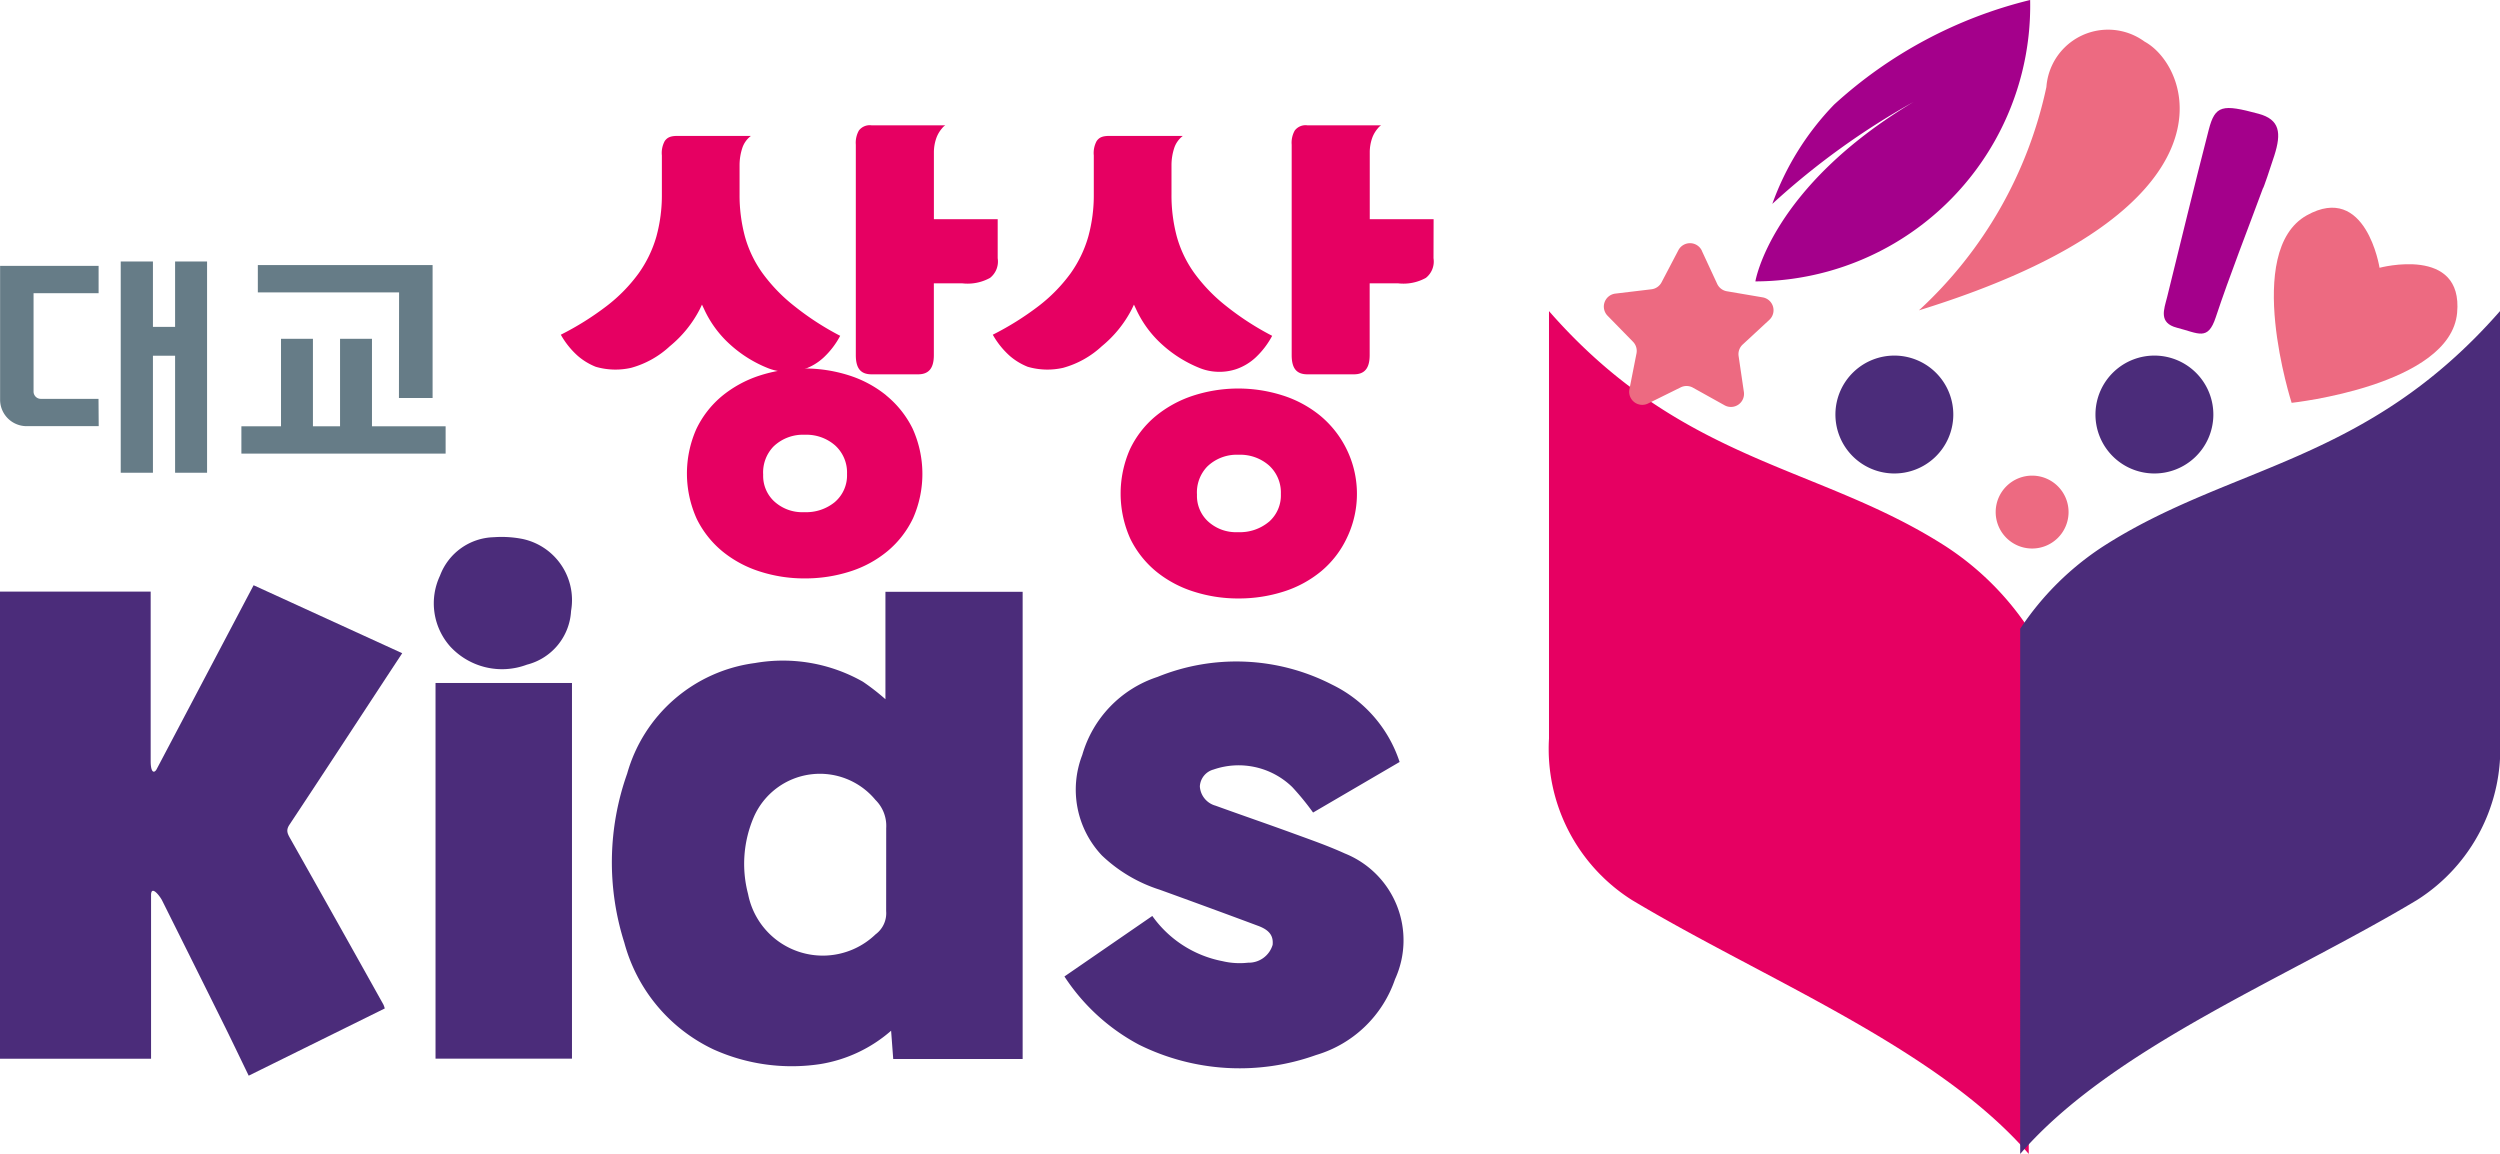 <svg xmlns="http://www.w3.org/2000/svg" id="bi_xs" width="52" height="24" viewBox="0 0 52 24">
    <defs>
        <style>
            .cls-1{fill:#e60062}.cls-2{fill:#4b2c7a}.cls-3{fill:#ed6a81}.cls-4{fill:#a4008b}.cls-5{fill:#667c87}
        </style>
    </defs>
    <path id="Path_63" d="M255.288 163.318a5.981 5.981 0 0 0-1.73-1.716c-2.649-1.7-5.474-1.719-8.249-4.891v8.89a3.72 3.72 0 0 0 1.726 3.36c2.726 1.635 6.342 3.071 8.253 5.281z" class="cls-1" data-name="Path 63" transform="translate(-213.09 -150.24)"/>
    <path id="Path_64" d="M277.087 163.318a5.976 5.976 0 0 1 1.73-1.716c2.649-1.7 5.474-1.719 8.25-4.891v8.89a3.722 3.722 0 0 1-1.727 3.36c-2.726 1.635-6.342 3.071-8.253 5.281z" class="cls-2" data-name="Path 64" transform="translate(-235.067 -150.24)"/>
    <path id="Path_65" d="M296.087 148.45s-.279-1.783-1.514-1.093c-1.329.744-.315 3.9-.315 3.9s3.3-.355 3.442-1.87c.131-1.407-1.614-.939-1.614-.939" class="cls-3" data-name="Path 65" transform="translate(-246.592 -142.878)"/>
    <path id="Path_66" d="M276.548 166.479a.758.758 0 1 0-.775.741.758.758 0 0 0 .775-.741" class="cls-3" data-name="Path 66" transform="translate(-233.522 -155.811)"/>
    <path id="Path_67" d="M282.071 158.63a1.226 1.226 0 1 1 1.2 1.252 1.225 1.225 0 0 1-1.2-1.252" class="cls-2" data-name="Path 67" transform="translate(-238.485 -150.034)"/>
    <path id="Path_68" d="M264.293 158.63a1.226 1.226 0 1 1 1.2 1.252 1.226 1.226 0 0 1-1.2-1.252" class="cls-2" data-name="Path 68" transform="translate(-226.116 -150.034)"/>
    <path id="Path_69" d="M270.38 140.542a8.8 8.8 0 0 0 2.651-4.645 1.286 1.286 0 0 1 2.043-.944c.981.533 2.067 3.5-4.694 5.589" class="cls-3" data-name="Path 69" transform="translate(-230.466 -134.087)"/>
    <path id="Path_70" d="M250.8 149.811l.318.686a.272.272 0 0 0 .2.154l.746.127a.272.272 0 0 1 .139.468l-.555.514a.272.272 0 0 0-.084.239l.11.748a.272.272 0 0 1-.4.277l-.661-.368a.273.273 0 0 0-.253-.006l-.678.335a.272.272 0 0 1-.388-.3l.146-.741a.272.272 0 0 0-.073-.243l-.529-.541a.272.272 0 0 1 .163-.46l.751-.09a.274.274 0 0 0 .209-.144l.351-.67a.273.273 0 0 1 .488.012" class="cls-3" data-name="Path 70" transform="translate(-215.401 -144.593)"/>
    <path id="Path_71" d="M260.672 134.88a5.783 5.783 0 0 0-1.284 2.064 15.539 15.539 0 0 1 2.94-2.122c-2.978 1.783-3.292 3.734-3.292 3.734a5.734 5.734 0 0 0 5.715-5.853 9.324 9.324 0 0 0-4.079 2.177" class="cls-4" data-name="Path 71" transform="translate(-222.524 -132.703)"/>
    <path id="Path_72" d="M288.66 141.522c-.316.858-.694 1.817-.982 2.685-.165.5-.355.333-.807.218-.389-.1-.269-.382-.205-.637.287-1.161.567-2.323.866-3.481.133-.515.285-.535 1.035-.333.446.12.479.4.329.87-.085.266-.226.681-.235.679" class="cls-4" data-name="Path 72" transform="translate(-241.59 -137.608)"/>
    <path id="Path_73" d="M171.894 170.093a1.3 1.3 0 0 1 1.02 1.5 1.22 1.22 0 0 1-.918 1.117 1.467 1.467 0 0 1-1.592-.374 1.35 1.35 0 0 1-.216-1.477 1.229 1.229 0 0 1 1.119-.8 2.255 2.255 0 0 1 .586.034" class="cls-2" data-name="Path 73" transform="translate(-161.036 -158.885)"/>
    <path id="Path_74" d="M148.873 183.668l-2.834 1.4c-.171-.353-.326-.677-.485-1q-.656-1.323-1.316-2.644c-.045-.09-.224-.323-.23-.121v3.412h-3.142V175H144v3.52c0 .257.074.257.12.181l2.021-3.834 3.091 1.414-.222.337c-.707 1.077-1.412 2.157-2.124 3.231-.078.118-.038.188.018.288q.973 1.724 1.937 3.452a.465.465 0 0 1 .028.082" class="cls-2" data-name="Path 74" transform="translate(-140.866 -162.694)"/>
    <path id="Path_75" d="M190.643 185.018h-2.692l-.044-.588a2.954 2.954 0 0 1-1.468.693 3.958 3.958 0 0 1-2.23-.306 3.444 3.444 0 0 1-1.851-2.219 5.513 5.513 0 0 1 .059-3.516 3.192 3.192 0 0 1 2.659-2.3 3.371 3.371 0 0 1 2.245.389 4.616 4.616 0 0 1 .468.364V175.3h2.854zm-2.838-4.8a.759.759 0 0 0-.224-.589 1.5 1.5 0 0 0-2.527.35 2.462 2.462 0 0 0-.122 1.608 1.583 1.583 0 0 0 2.652.838.545.545 0 0 0 .22-.483z" class="cls-2" data-name="Path 75" transform="translate(-169.372 -162.991)"/>
    <path id="Path_76" d="M212.558 186.469l1.827-1.258a2.331 2.331 0 0 0 1.459.94 1.558 1.558 0 0 0 .533.032.519.519 0 0 0 .511-.372c.018-.19-.068-.311-.317-.4-.675-.252-1.353-.5-2.029-.745a3.112 3.112 0 0 1-1.205-.713 1.994 1.994 0 0 1-.409-2.09 2.407 2.407 0 0 1 1.565-1.624 4.352 4.352 0 0 1 3.636.163 2.735 2.735 0 0 1 1.4 1.606l-1.8 1.052a5.429 5.429 0 0 0-.433-.53 1.6 1.6 0 0 0-1.637-.365.384.384 0 0 0-.285.352.444.444 0 0 0 .326.4c.574.208 1.073.378 1.647.588.35.128.7.25 1.042.406a1.945 1.945 0 0 1 1.045 2.615 2.477 2.477 0 0 1-1.644 1.578 4.708 4.708 0 0 1-3.685-.217 4.218 4.218 0 0 1-1.545-1.413" class="cls-2" data-name="Path 76" transform="translate(-190.417 -166.159)"/>
    <path id="Rectangle_64" d="M0 0H2.838V7.814H0z" class="cls-2" data-name="Rectangle 64" transform="translate(9.059 14.206)"/>
    <path id="Path_77" d="M158.9 156.254h.664v1.82h1.532v.568h-4.248v-.568h.824v-1.82h.664v1.82h.564z" class="cls-5" data-name="Path 77" transform="translate(-151.827 -149.207)"/>
    <path id="Path_78" d="M160.87 153.911h.7v-2.765h-3.635v.568h2.938z" class="cls-5" data-name="Path 78" transform="translate(-152.572 -145.632)"/>
    <path id="Path_79" d="M149.993 150.966v1.36h-.461v-1.36h-.67v4.394h.67v-2.434h.461v2.434h.665v-4.394z" class="cls-5" data-name="Path 79" transform="translate(-146.351 -145.527)"/>
    <path id="Path_80" d="M142.915 153.991h-1.2a.151.151 0 0 1-.151-.151v-2.047h1.353v-.568h-2.049v2.783a.551.551 0 0 0 .551.551h1.5z" class="cls-5" data-name="Path 80" transform="translate(-140.866 -145.695)"/>
    <path id="Path_81" d="M191.244 159a2.367 2.367 0 0 0-.786-.419 3.043 3.043 0 0 0-1.857.011 2.4 2.4 0 0 0-.781.43 2.027 2.027 0 0 0-.527.683 2.285 2.285 0 0 0 .011 1.866 2.038 2.038 0 0 0 .544.683 2.357 2.357 0 0 0 .78.414 3 3 0 0 0 .915.14 3.06 3.06 0 0 0 .952-.145 2.32 2.32 0 0 0 .78-.425 2.023 2.023 0 0 0 .528-.683 2.284 2.284 0 0 0-.011-1.866 2.074 2.074 0 0 0-.549-.688m-1.06 2.213a.94.94 0 0 1-.643.216.861.861 0 0 1-.641-.239.724.724 0 0 1-.214-.542.777.777 0 0 1 .214-.584.883.883 0 0 1 .652-.245.906.906 0 0 1 .631.222.761.761 0 0 1 .247.595.728.728 0 0 1-.247.577" class="cls-1" data-name="Path 81" transform="translate(-172.811 -150.777)"/>
    <path id="Path_82" d="M183.493 145.239a3.466 3.466 0 0 1-.666-.687 2.4 2.4 0 0 1-.368-.768 3.332 3.332 0 0 1-.11-.873v-.611a1.155 1.155 0 0 1 .059-.359.523.523 0 0 1 .177-.245h-1.524c-.144 0-.213.029-.268.106a.518.518 0 0 0-.06.3v.806a3.247 3.247 0 0 1-.115.884 2.507 2.507 0 0 1-.368.762 3.31 3.31 0 0 1-.661.677 6.016 6.016 0 0 1-.958.6 1.72 1.72 0 0 0 .356.443 1.319 1.319 0 0 0 .37.224 1.467 1.467 0 0 0 .736.022 1.933 1.933 0 0 0 .806-.45 2.432 2.432 0 0 0 .624-.772l.044-.093.044.093a2.249 2.249 0 0 0 .546.741 2.6 2.6 0 0 0 .792.491 1.085 1.085 0 0 0 .351.072 1.1 1.1 0 0 0 .4-.057 1.138 1.138 0 0 0 .4-.242 1.724 1.724 0 0 0 .342-.449 5.791 5.791 0 0 1-.949-.615z" class="cls-1" data-name="Path 82" transform="translate(-166.966 -138.869)"/>
    <path id="Path_83" d="M201.38 142.959h-1.327v-1.386a.9.9 0 0 1 .058-.322.649.649 0 0 1 .113-.185.251.251 0 0 1 .066-.06h-1.533a.282.282 0 0 0-.264.108.517.517 0 0 0-.064.295v4.376c0 .275.1.4.328.4h.967c.224 0 .328-.128.328-.4v-1.493h.587a.966.966 0 0 0 .582-.113.434.434 0 0 0 .159-.408z" class="cls-1" data-name="Path 83" transform="translate(-180.628 -138.399)"/>
    <g id="Group_1" data-name="Group 1" transform="translate(20.652 2.607)">
        <path id="Path_84" d="M220.4 159a2.366 2.366 0 0 0-.786-.419 3.044 3.044 0 0 0-1.857.011 2.4 2.4 0 0 0-.78.43 2.023 2.023 0 0 0-.527.683 2.287 2.287 0 0 0 .01 1.866 2.045 2.045 0 0 0 .544.683 2.359 2.359 0 0 0 .781.414 3 3 0 0 0 .915.14 3.059 3.059 0 0 0 .952-.145 2.322 2.322 0 0 0 .78-.425 2.022 2.022 0 0 0 .527-.683A2.112 2.112 0 0 0 220.4 159m-1.059 2.213a.94.94 0 0 1-.643.216.86.86 0 0 1-.64-.239.724.724 0 0 1-.214-.542.776.776 0 0 1 .214-.584.882.882 0 0 1 .652-.245.907.907 0 0 1 .632.222.762.762 0 0 1 .247.595.729.729 0 0 1-.247.577" class="cls-1" data-name="Path 84" transform="translate(-213.599 -152.967)"/>
        <path id="Path_85" d="M212.65 145.239a3.475 3.475 0 0 1-.666-.687 2.4 2.4 0 0 1-.368-.768 3.332 3.332 0 0 1-.109-.873v-.611a1.155 1.155 0 0 1 .059-.359.525.525 0 0 1 .177-.245h-1.524c-.144 0-.213.029-.268.106a.52.52 0 0 0-.06.3v.806a3.246 3.246 0 0 1-.115.884 2.5 2.5 0 0 1-.367.762 3.326 3.326 0 0 1-.661.677 6.031 6.031 0 0 1-.958.6 1.726 1.726 0 0 0 .356.443 1.318 1.318 0 0 0 .37.224 1.467 1.467 0 0 0 .736.022 1.934 1.934 0 0 0 .806-.45 2.433 2.433 0 0 0 .624-.772l.044-.093.044.093a2.251 2.251 0 0 0 .546.741 2.6 2.6 0 0 0 .792.491 1.087 1.087 0 0 0 .351.072 1.1 1.1 0 0 0 .4-.057 1.139 1.139 0 0 0 .4-.242 1.732 1.732 0 0 0 .342-.449 5.8 5.8 0 0 1-.951-.615z" class="cls-1" data-name="Path 85" transform="translate(-207.792 -141.476)"/>
        <path id="Path_86" d="M230.538 142.959h-1.328v-1.386a.9.9 0 0 1 .057-.322.65.65 0 0 1 .113-.185.251.251 0 0 1 .066-.06h-1.533a.281.281 0 0 0-.263.108.514.514 0 0 0-.064.295v4.376c0 .275.1.4.327.4h.967c.224 0 .328-.128.328-.4v-1.493h.587a.966.966 0 0 0 .582-.113.434.434 0 0 0 .159-.408z" class="cls-1" data-name="Path 86" transform="translate(-221.371 -141.006)"/>
    </g>
</svg>
